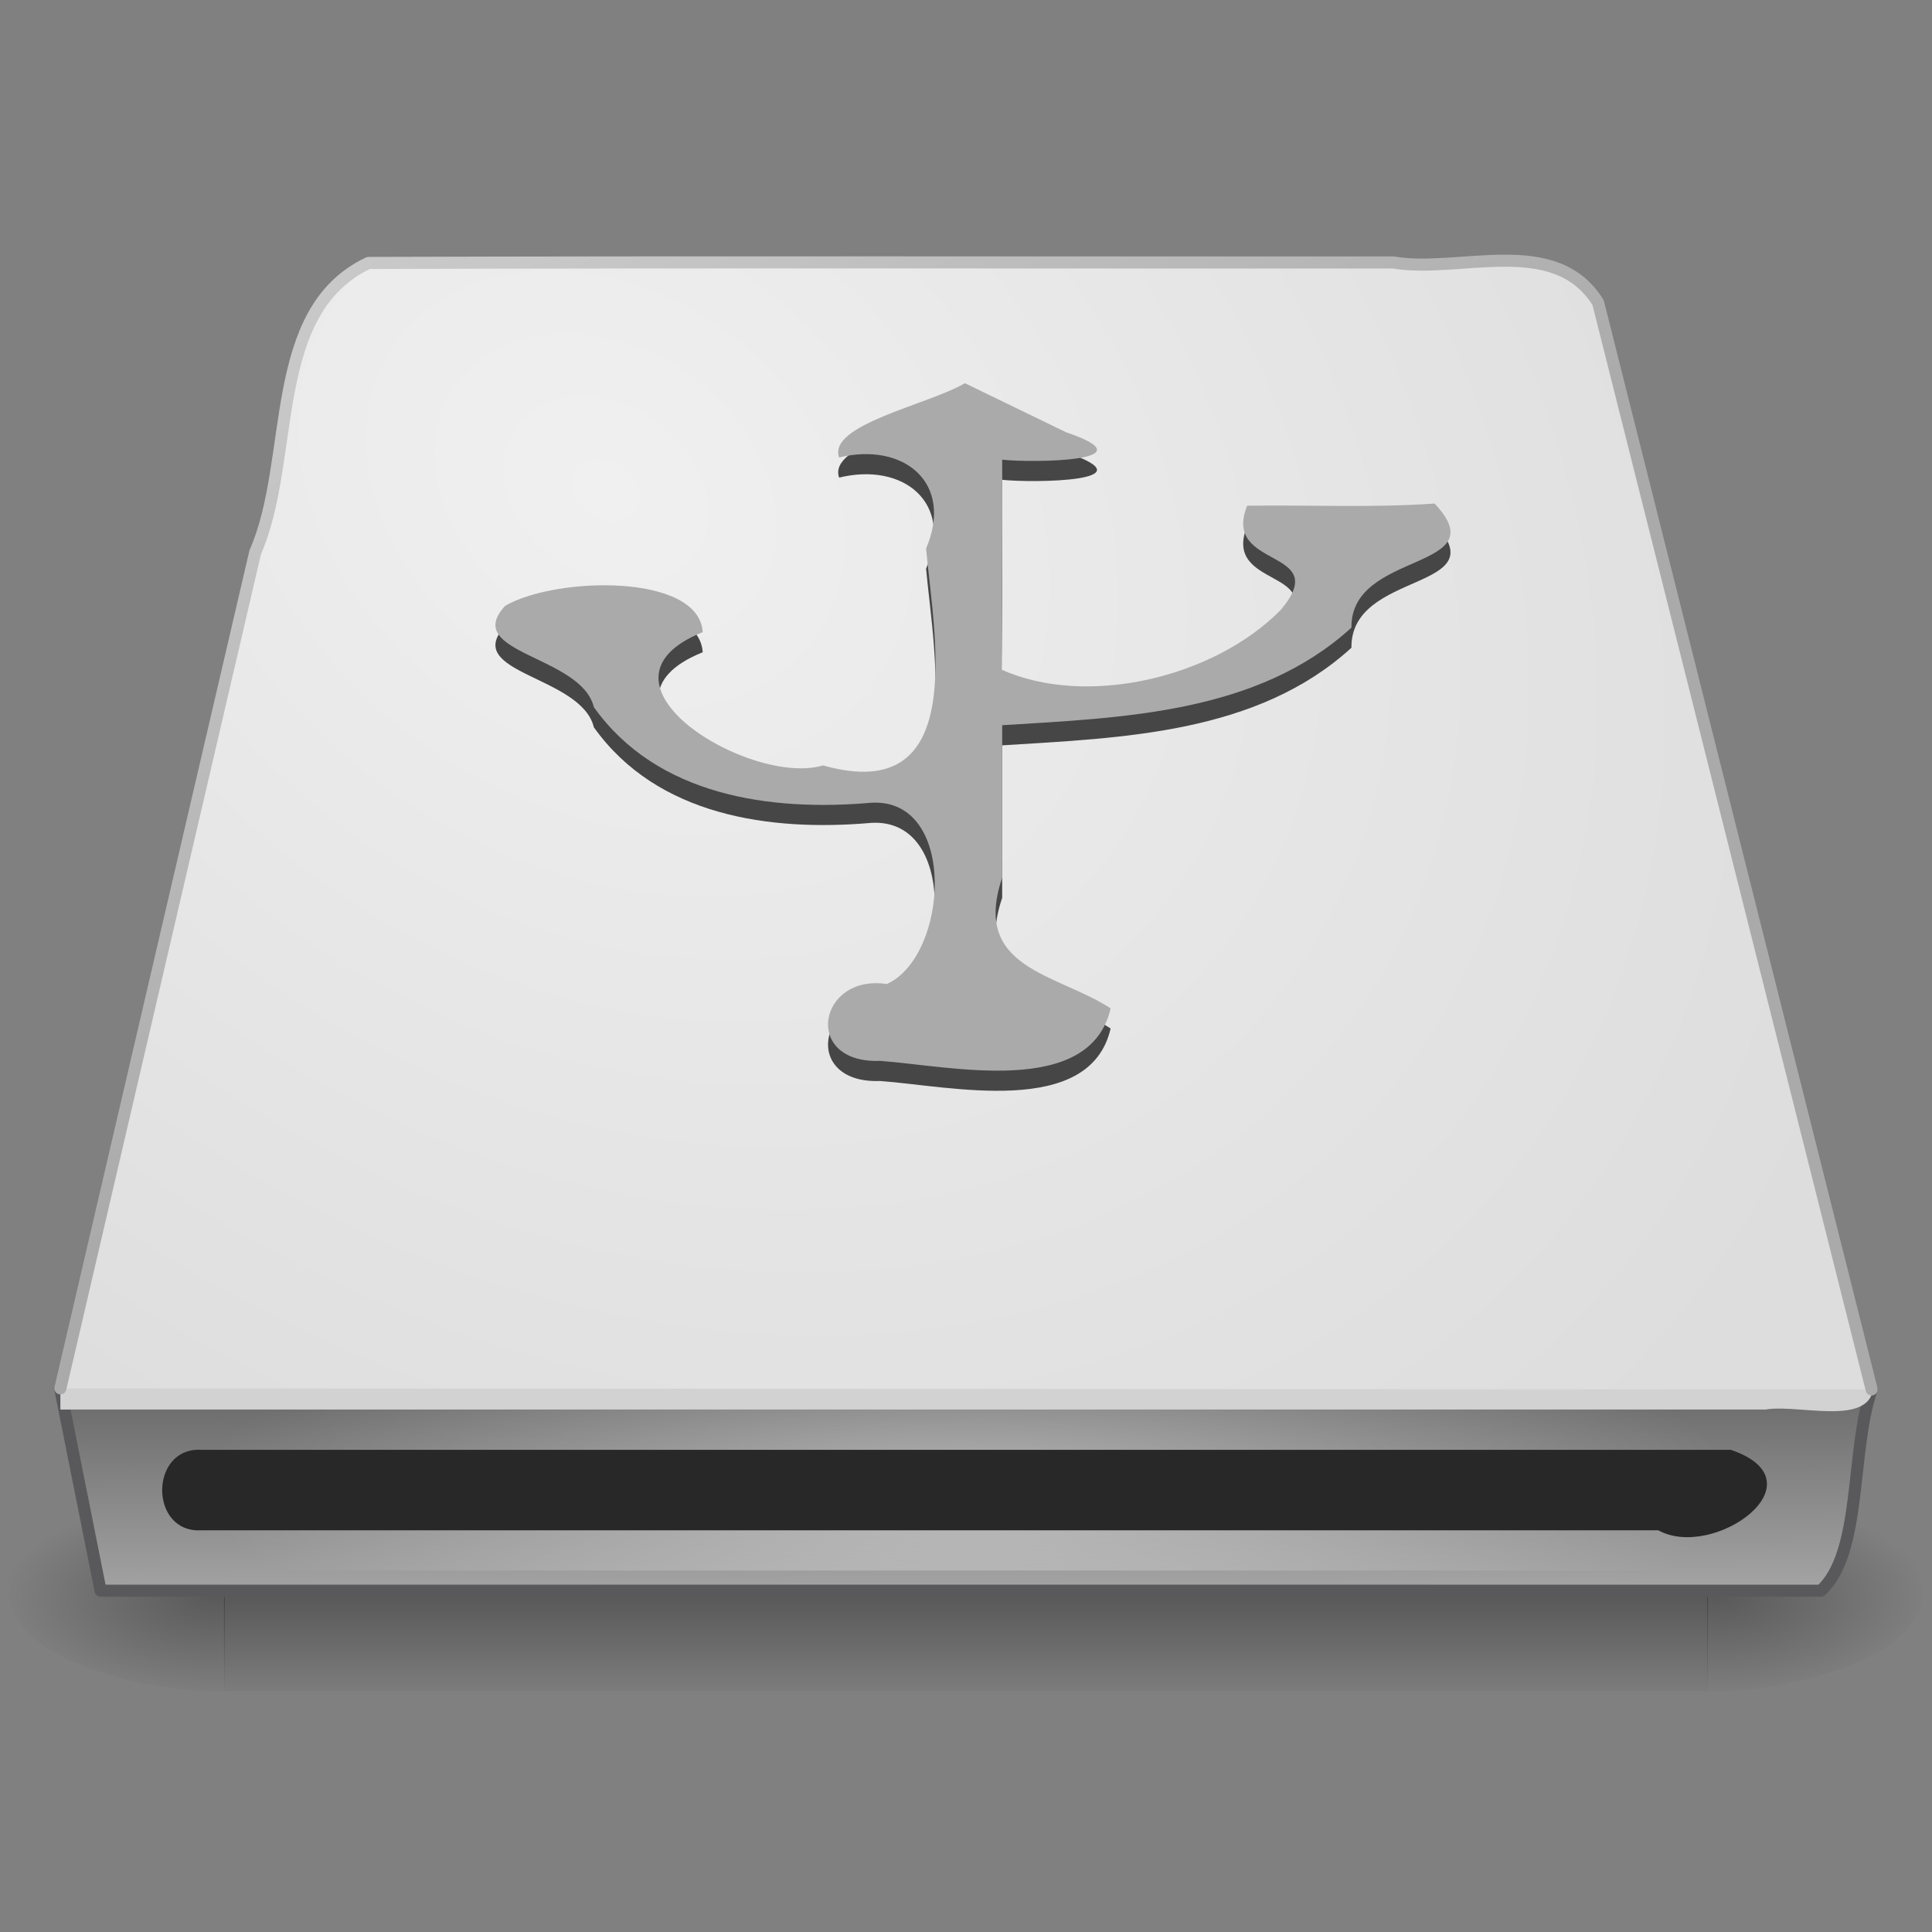 <?xml version="1.0" encoding="UTF-8" standalone="no"?><!DOCTYPE svg PUBLIC "-//W3C//DTD SVG 1.1//EN" "http://www.w3.org/Graphics/SVG/1.1/DTD/svg11.dtd"><svg height="64" version="1.1" viewBox="0 0 48 48" width="64" xmlns="http://www.w3.org/2000/svg" xmlns:xlink="http://www.w3.org/1999/xlink"><rect x="0" y="0" width="48" height="48" fill="#808080" stroke="none"/><defs><linearGradient id="a"><stop offset="0"/><stop offset="1" stop-opacity="0"/></linearGradient><radialGradient cx="24" cy="42" gradientTransform="matrix(.905 1.019e-7 -2.6817e-8 .238 2.286 27.02)" gradientUnits="userSpaceOnUse" id="e" r="21"><stop offset="0" stop-color="#fff"/><stop offset="1" stop-color="#fff" stop-opacity="0"/></radialGradient><linearGradient gradientTransform="matrix(.998 0 0 1.033 .053 -4.325)" gradientUnits="userSpaceOnUse" id="h" x1="21.206" x2="13.664" y1="24.05" y2="10.014"><stop offset="0" stop-color="#aaa"/><stop offset="1" stop-color="#c8c8c8"/></linearGradient><linearGradient gradientTransform="matrix(1 0 0 .626 -5.004 8.558)" gradientUnits="userSpaceOnUse" id="g" x1="28.438" x2="28.375" y1="50.296" y2="40.704"><stop offset="0" stop-color="#aaa"/><stop offset="1" stop-color="#646464"/></linearGradient><radialGradient cx="605.71" cy="486.65" gradientTransform="matrix(-.045 0 0 .021 32.611 29.471)" gradientUnits="userSpaceOnUse" id="d" r="117.14" xlink:href="#a"/><radialGradient cx="605.71" cy="486.65" gradientTransform="matrix(.045 0 0 .021 15.389 29.471)" gradientUnits="userSpaceOnUse" id="c" r="117.14" xlink:href="#a"/><linearGradient gradientTransform="matrix(.076 0 0 .021 -3.597 29.471)" gradientUnits="userSpaceOnUse" id="f" x1="302.86" x2="302.86" y1="366.65" y2="609.51"><stop offset="0" stop-opacity="0"/><stop offset="0.5"/><stop offset="1" stop-opacity="0"/></linearGradient><radialGradient cx="15.051" cy="10.273" gradientTransform="matrix(1.236 .853 -.664 .961 3.271 -10.533)" gradientUnits="userSpaceOnUse" id="b" r="23"><stop offset="0" stop-color="#f0f0f1"/><stop offset="1" stop-color="#ddddde"/></radialGradient></defs><g><path d="m5.565 37.02h36.869v5h-36.869v-5z" fill="url(#f)" opacity="0.3"/><path d="m42.417 37.02v5c1.966 0.072 6.878-1 4.891-3.655-1.33-1.16-3.213-1.253-4.891-1.345z" fill="url(#c)" opacity="0.3"/><path d="m5.583 37.02v5c-1.966 0.072-6.878-1-4.892-3.655 1.33-1.16 3.214-1.253 4.892-1.345z" fill="url(#d)" opacity="0.3"/></g><path d="m1.5 34.52h45c-0.529 1.536-0.233 4.059-1.26 5h-42.741c-0.333-1.667-0.667-3.333-0.999-5z" fill="url(#g)" fill-rule="evenodd" stroke="#59595b" stroke-linecap="round" stroke-linejoin="round" stroke-width="0.3"/><path d="m1.5 34.02h45c0.399 1.593-1.713 0.839-2.639 1h-42.361v-1z" fill="#d2d2d3" fill-rule="evenodd" stroke-width="0.3"/><path d="m46.5 34.52c-2.265-9-4.53-18-6.795-27-1.072-1.731-3.439-0.718-5.091-0.999-8.486 0.005-16.975-0.016-25.459 0.012-2.539 1.199-1.801 4.886-2.813 7.184-1.614 6.926-3.228 13.851-4.842 20.777" fill="url(#b)" stroke="url(#h)" stroke-linecap="round" stroke-linejoin="round" stroke-width="0.3"/><path d="m3 35.02h42v4h-42v-4z" fill="url(#e)" opacity="0.4"/><path d="m5 36.02h38c2.321 0.79-0.427 2.759-1.8 2h-36.2c-1.296 0.073-1.292-2.069 0-2z" fill="#282828"/><g><path d="m23.972 10.02c-0.889 0.53-3.418 1.029-3.124 1.846 1.582-0.388 2.864 0.61 2.16 2.263 0.2 2.174 1.065 6.416-2.56 5.387-1.795 0.539-6.102-2.057-2.989-3.311-0.095-1.47-3.665-1.379-4.908-0.653-1.101 1.186 1.89 1.227 2.203 2.517 1.574 2.208 4.383 2.595 6.891 2.375 2.156-0.127 1.923 3.809 0.389 4.504-1.714-0.259-2.107 1.983-0.169 1.909 1.736 0.125 5.212 0.931 5.728-1.304-1.334-0.872-3.464-0.975-2.694-3.247v-3.788c2.99-0.187 6.337-0.287 8.677-2.425-0.026-1.931 3.646-1.399 2.066-3.083-1.54 0.111-3.105 0.031-4.656 0.055-0.649 1.603 2.15 1.028 0.833 2.589-1.669 1.696-4.841 2.428-6.936 1.482 0.01-1.713 0.025-3.477 0.016-5.215 0.763 0.082 3.739 0.049 1.588-0.681-0.837-0.406-1.675-0.812-2.513-1.219z" fill="#464646"/><path d="m23.972 9.52c-0.889 0.53-3.418 1.029-3.124 1.846 1.582-0.388 2.864 0.61 2.16 2.263 0.2 2.174 1.065 6.416-2.56 5.387-1.795 0.539-6.102-2.057-2.989-3.311-0.095-1.47-3.665-1.379-4.908-0.653-1.101 1.186 1.89 1.227 2.203 2.517 1.574 2.208 4.383 2.595 6.891 2.375 2.156-0.127 1.923 3.809 0.389 4.504-1.714-0.259-2.107 1.983-0.169 1.909 1.736 0.125 5.212 0.931 5.728-1.304-1.334-0.872-3.464-0.975-2.694-3.247v-3.788c2.99-0.187 6.337-0.287 8.677-2.425-0.026-1.931 3.646-1.399 2.066-3.083-1.54 0.111-3.105 0.031-4.656 0.055-0.649 1.603 2.15 1.028 0.833 2.589-1.669 1.696-4.841 2.428-6.936 1.482 0.01-1.713 0.025-3.477 0.016-5.215 0.763 0.082 3.739 0.049 1.588-0.681-0.838-0.406-1.675-0.813-2.513-1.219z" fill="#aaa"/></g></svg>